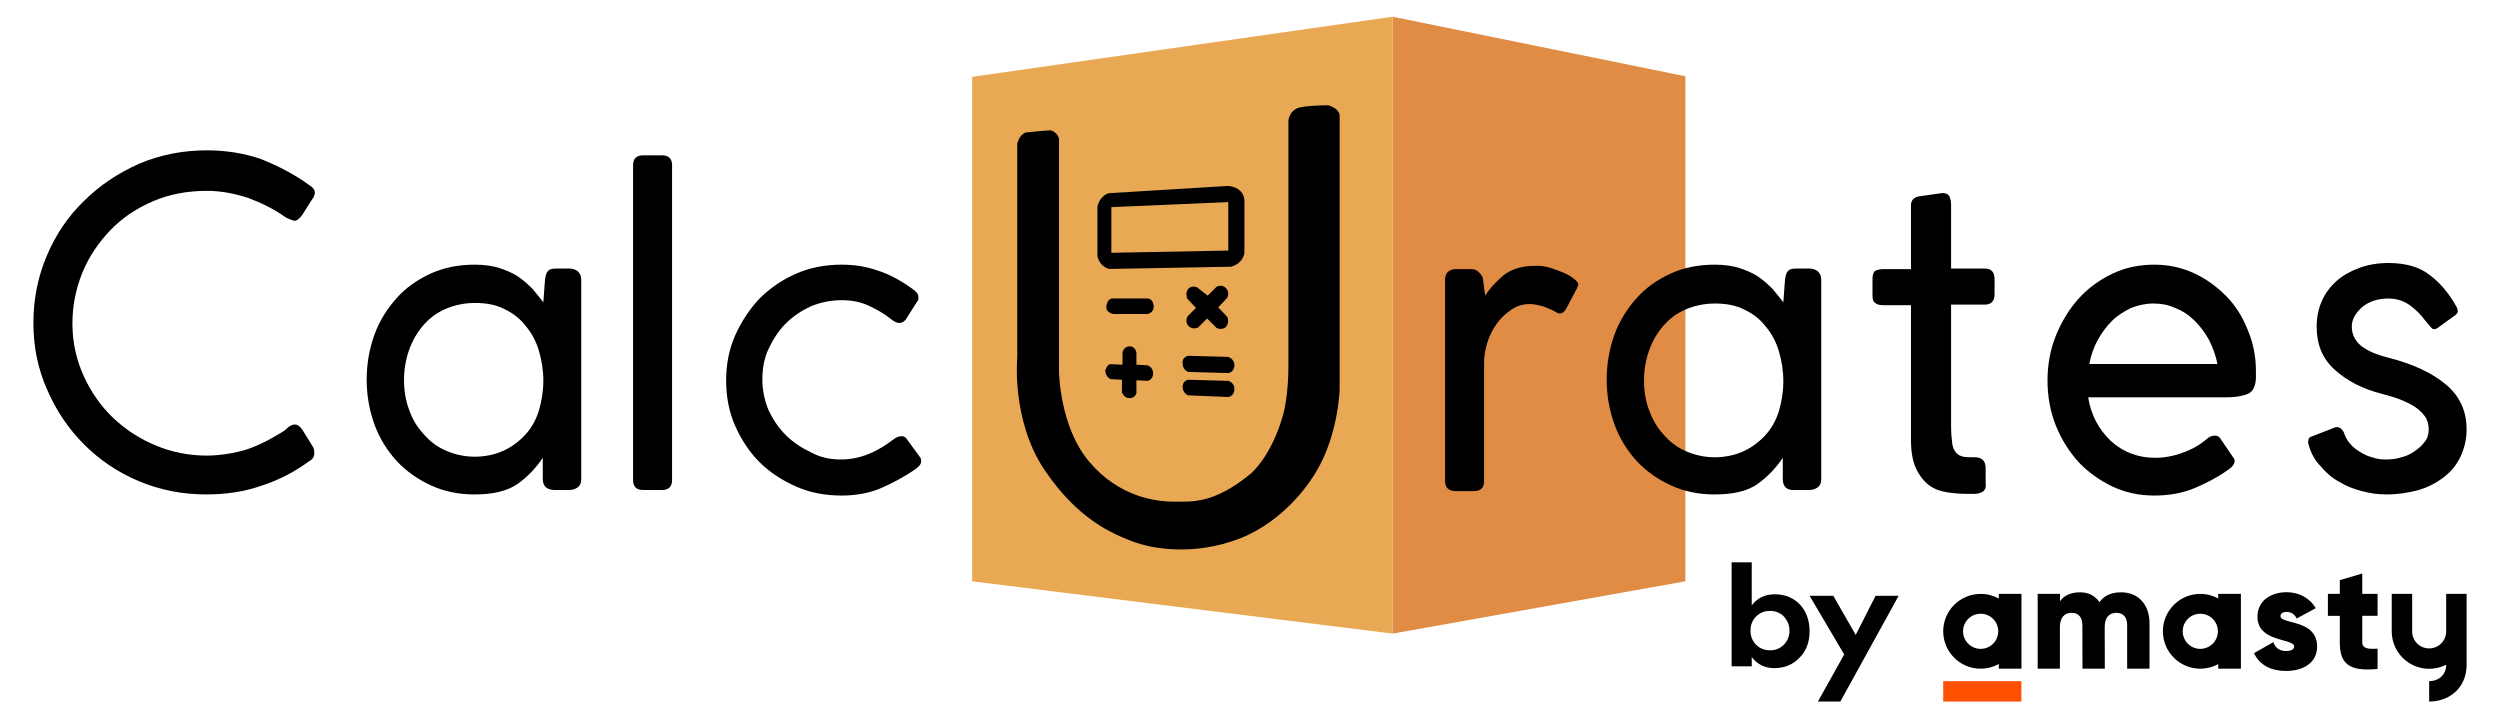 <svg width="449" height="129" viewBox="0 0 449 129" fill="none" xmlns="http://www.w3.org/2000/svg">
<path d="M302.7 104.4L250.1 113.8V3L302.7 13.7V104.4Z" fill="#E18C44"/>
<path d="M250.1 113.8L174.6 104.4V13.8L250.1 3V113.8Z" fill="#E9A854"/>
<path d="M266.338 50.126L266.738 53.117C267.439 51.92 268.54 50.724 269.941 49.528C271.343 48.332 273.344 47.734 275.847 47.734C276.748 47.734 277.648 47.834 278.549 48.133C279.45 48.432 280.251 48.731 280.951 49.03C281.652 49.329 282.253 49.727 282.753 50.126C283.253 50.525 283.454 50.824 283.454 51.123C283.454 51.223 283.354 51.422 283.253 51.721L281.252 55.509C280.951 56.007 280.551 56.306 280.151 56.306C279.85 56.306 279.65 56.206 279.55 56.107C279.45 56.007 279.25 55.907 279.15 55.907C278.649 55.608 277.949 55.309 277.148 55.01C276.347 54.811 275.546 54.612 274.746 54.612C273.545 54.612 272.444 54.911 271.443 55.608C270.442 56.306 269.541 57.104 268.84 58.1C268.14 59.097 267.539 60.194 267.139 61.489C266.738 62.785 266.538 63.981 266.538 65.277V86.409C266.538 87.605 265.938 88.203 264.737 88.203H261.434C260.232 88.203 259.532 87.605 259.532 86.409V50.126C259.532 49.628 259.732 49.129 260.032 48.83C260.433 48.531 260.833 48.332 261.333 48.332H264.236C264.837 48.332 265.237 48.531 265.537 48.83C265.838 49.129 266.338 49.628 266.338 50.126Z" fill="black"/>
<path d="M320.188 86.01V82.222C318.986 84.016 317.485 85.611 315.683 86.907C313.882 88.203 311.279 88.801 307.976 88.801C305.174 88.801 302.571 88.303 300.169 87.206C297.767 86.11 295.765 84.714 293.964 82.82C292.262 80.926 290.861 78.734 289.96 76.242C289.059 73.75 288.559 71.058 288.559 68.168C288.559 65.277 289.059 62.586 289.96 60.094C290.861 57.602 292.262 55.409 293.964 53.515C295.665 51.621 297.667 50.225 300.069 49.129C302.471 48.033 305.074 47.534 307.976 47.534C309.678 47.534 311.079 47.733 312.38 48.132C313.582 48.531 314.783 49.029 315.683 49.627C316.584 50.225 317.485 51.023 318.286 51.82C318.986 52.618 319.687 53.515 320.288 54.312L320.588 50.225C320.688 49.528 320.788 49.029 321.088 48.73C321.389 48.332 321.889 48.232 322.59 48.232H324.992C325.593 48.232 326.093 48.431 326.493 48.73C326.894 49.129 327.094 49.627 327.094 50.225V86.209C327.094 86.708 326.894 87.206 326.493 87.505C326.093 87.804 325.593 88.004 324.992 88.004H322.39C320.888 88.103 320.188 87.406 320.188 86.01ZM295.265 68.367C295.265 70.261 295.565 72.055 296.166 73.65C296.766 75.245 297.567 76.74 298.768 78.036C299.869 79.332 301.17 80.328 302.772 81.026C304.373 81.724 306.075 82.123 307.976 82.123C309.878 82.123 311.68 81.724 313.181 81.026C314.683 80.328 315.984 79.332 317.085 78.135C318.186 76.939 318.986 75.444 319.487 73.849C319.987 72.155 320.288 70.361 320.288 68.467C320.288 66.573 319.987 64.778 319.487 63.084C318.986 61.389 318.186 59.894 317.085 58.599C316.084 57.303 314.783 56.306 313.281 55.608C311.78 54.811 309.978 54.512 307.976 54.512C306.075 54.512 304.273 54.91 302.672 55.608C301.07 56.306 299.769 57.303 298.668 58.599C297.567 59.894 296.766 61.29 296.166 62.984C295.565 64.679 295.265 66.473 295.265 68.367Z" fill="black"/>
<path d="M354.719 88.701C354.519 88.701 354.319 88.701 354.119 88.701C353.918 88.701 353.718 88.701 353.418 88.701C352.117 88.701 350.816 88.602 349.614 88.402C348.413 88.203 347.312 87.804 346.412 87.106C345.511 86.409 344.71 85.412 344.109 84.116C343.509 82.82 343.209 81.126 343.209 78.933V54.811H338.304C337.603 54.811 337.103 54.711 336.803 54.412C336.402 54.212 336.302 53.714 336.302 53.016V50.026C336.302 49.328 336.502 48.83 336.803 48.63C337.203 48.431 337.704 48.331 338.304 48.331H343.209V36.868C343.209 35.971 343.709 35.473 344.61 35.274L348.814 34.675C349.514 34.675 349.915 34.875 350.115 35.274C350.315 35.672 350.415 36.171 350.415 36.769V48.232H356.421C357.622 48.232 358.222 48.83 358.222 50.126V52.817C358.222 54.113 357.622 54.711 356.421 54.711H350.415V76.441C350.415 77.836 350.515 78.833 350.615 79.63C350.715 80.428 351.016 80.926 351.316 81.325C351.716 81.724 352.117 81.923 352.617 82.023C353.118 82.122 353.818 82.122 354.619 82.122C356.02 82.122 356.621 82.82 356.621 84.116V86.807C356.821 88.003 356.12 88.602 354.719 88.701Z" fill="black"/>
<path d="M386.949 89C384.246 89 381.844 88.502 379.442 87.406C377.14 86.309 375.038 84.814 373.336 83.02C371.635 81.126 370.233 78.933 369.232 76.441C368.231 73.949 367.731 71.158 367.731 68.367C367.731 65.476 368.231 62.785 369.232 60.293C370.233 57.801 371.635 55.508 373.336 53.615C375.038 51.721 377.14 50.225 379.442 49.129C381.744 48.033 384.246 47.534 386.949 47.534C389.451 47.534 391.753 48.033 393.955 49.029C396.157 50.026 398.059 51.422 399.76 53.116C401.462 54.811 402.763 56.904 403.664 59.197C404.665 61.489 405.165 63.981 405.165 66.672V67.669C405.165 69.264 404.665 70.361 403.664 70.759C402.663 71.158 401.362 71.357 399.96 71.357H375.038C375.538 74.547 376.939 77.139 379.141 79.232C381.343 81.225 384.046 82.222 387.049 82.222C388.65 82.222 390.352 81.923 391.953 81.325C393.655 80.727 395.056 79.93 396.357 78.833C396.758 78.434 397.258 78.235 397.859 78.235C398.259 78.235 398.559 78.434 398.759 78.734L401.061 82.123C401.262 82.322 401.362 82.621 401.362 82.82C401.262 83.219 401.162 83.518 400.861 83.817C400.561 84.116 400.261 84.316 399.96 84.515C398.159 85.811 396.157 86.807 394.055 87.704C391.853 88.602 389.451 89 386.949 89ZM375.238 65.377H398.259C397.959 63.881 397.458 62.486 396.758 61.09C396.057 59.795 395.156 58.599 394.155 57.602C393.154 56.605 391.953 55.807 390.652 55.309C389.351 54.711 388.05 54.512 386.748 54.512C385.347 54.512 384.046 54.811 382.745 55.309C381.544 55.907 380.343 56.605 379.342 57.602C378.341 58.599 377.44 59.795 376.739 61.09C376.039 62.386 375.538 63.782 375.238 65.377Z" fill="black"/>
<path d="M414.674 80.029C414.574 79.731 414.474 79.431 414.574 79.132C414.574 78.734 414.774 78.534 415.074 78.435L419.178 76.84C419.578 76.641 419.979 76.641 420.379 76.939C420.779 77.239 420.98 77.637 421.08 78.036C421.38 78.833 421.88 79.531 422.481 80.129C423.081 80.727 423.782 81.126 424.483 81.525C425.183 81.923 425.984 82.123 426.685 82.322C427.385 82.522 428.086 82.522 428.587 82.522C429.487 82.522 430.388 82.422 431.289 82.123C432.19 81.923 432.991 81.525 433.691 81.026C434.392 80.528 434.992 80.029 435.493 79.332C435.993 78.734 436.193 77.936 436.193 77.139C436.193 76.242 435.993 75.444 435.493 74.747C434.992 74.049 434.392 73.55 433.691 73.052C432.89 72.554 432.09 72.155 431.089 71.756C430.088 71.358 428.987 71.058 427.886 70.759C424.283 69.862 421.48 68.367 419.278 66.374C417.076 64.38 416.075 61.788 416.075 58.698C416.075 57.004 416.375 55.509 416.976 54.113C417.576 52.718 418.477 51.522 419.578 50.525C420.679 49.528 422.081 48.73 423.682 48.133C425.283 47.534 427.085 47.235 428.987 47.235C431.99 47.235 434.492 47.933 436.294 49.329C438.195 50.724 439.797 52.618 441.198 55.11C441.298 55.309 441.398 55.509 441.398 55.808C441.498 56.007 441.298 56.306 441.098 56.505L437.795 58.898C437.395 59.197 436.994 59.197 436.694 58.898C436.394 58.499 435.993 58.1 435.593 57.602C434.792 56.505 433.891 55.608 432.79 54.811C431.689 54.014 430.388 53.615 428.987 53.615C427.085 53.615 425.484 54.113 424.182 55.21C422.981 56.306 422.381 57.403 422.381 58.698C422.381 59.496 422.581 60.194 422.981 60.891C423.382 61.489 423.882 62.087 424.583 62.486C425.183 62.885 425.984 63.284 426.785 63.583C427.586 63.882 428.386 64.081 429.087 64.28C433.391 65.377 436.794 66.972 439.296 69.065C441.799 71.158 443 73.85 443 77.139C443 78.933 442.599 80.528 441.899 82.023C441.198 83.518 440.197 84.714 438.896 85.711C437.595 86.708 436.093 87.505 434.392 88.004C432.59 88.502 430.688 88.801 428.587 88.801C427.085 88.801 425.684 88.602 424.182 88.203C422.681 87.804 421.38 87.306 420.079 86.509C418.778 85.811 417.677 84.814 416.776 83.718C415.775 82.721 415.074 81.425 414.674 80.029Z" fill="black"/>
<path d="M55.445 33.18C56.146 33.579 56.546 34.077 56.546 34.576C56.546 34.875 56.446 35.074 56.346 35.373C56.246 35.572 56.046 35.772 55.946 35.971L54.244 38.662C53.744 39.26 53.343 39.659 52.843 39.659C52.643 39.559 52.443 39.559 52.242 39.46C52.042 39.36 51.742 39.26 51.342 39.061C49.24 37.566 47.038 36.469 44.635 35.572C42.233 34.775 39.731 34.276 37.229 34.276C33.625 34.276 30.422 34.875 27.42 36.17C24.417 37.466 21.915 39.161 19.813 41.354C17.711 43.547 16.009 46.039 14.808 48.929C13.607 51.92 13.006 54.91 13.006 58.1C13.006 61.489 13.707 64.579 15.008 67.469C16.309 70.36 18.111 72.952 20.313 75.045C22.515 77.138 25.117 78.833 28.02 80.029C30.923 81.225 33.926 81.823 37.129 81.823C39.23 81.823 41.232 81.524 43.234 81.026C45.236 80.527 47.438 79.531 49.94 78.035C50.441 77.736 51.041 77.437 51.542 76.939C52.042 76.44 52.543 76.241 52.943 76.241C53.443 76.241 53.844 76.54 54.344 77.238L56.246 80.328C56.446 80.727 56.446 81.125 56.446 81.424C56.446 82.022 56.146 82.521 55.545 82.82C52.943 84.714 50.14 86.209 47.038 87.206C43.935 88.302 40.632 88.8 37.028 88.8C32.724 88.8 28.721 88.003 24.917 86.408C21.114 84.813 17.911 82.621 15.108 79.829C12.306 77.038 10.104 73.749 8.502 70.061C6.801 66.273 6 62.286 6 58C6 53.714 6.801 49.727 8.402 45.939C10.004 42.151 12.206 38.862 15.108 36.071C17.911 33.28 21.214 31.087 25.017 29.392C28.821 27.797 32.825 27 37.129 27C40.532 27 43.835 27.498 46.938 28.595C49.94 29.791 52.843 31.286 55.445 33.18Z" fill="black"/>
<path d="M97.483 86.01V82.222C96.282 84.016 94.781 85.611 92.979 86.907C91.078 88.203 88.575 88.801 85.272 88.801C82.47 88.801 79.867 88.302 77.465 87.206C75.063 86.109 73.061 84.714 71.259 82.82C69.558 80.926 68.157 78.733 67.256 76.241C66.355 73.749 65.855 71.058 65.855 68.167C65.855 65.277 66.355 62.585 67.256 60.093C68.157 57.601 69.558 55.408 71.259 53.515C72.961 51.621 74.963 50.225 77.365 49.129C79.767 48.032 82.37 47.534 85.272 47.534C86.974 47.534 88.375 47.733 89.676 48.132C90.877 48.531 92.079 49.029 92.979 49.627C93.88 50.225 94.781 51.023 95.582 51.82C96.282 52.617 96.983 53.515 97.584 54.312L97.884 50.225C97.984 49.528 98.084 49.029 98.384 48.73C98.684 48.331 99.185 48.232 99.886 48.232H102.288C102.888 48.232 103.389 48.431 103.789 48.73C104.19 49.129 104.39 49.627 104.39 50.225V86.209C104.39 86.707 104.19 87.206 103.789 87.505C103.389 87.804 102.888 88.003 102.288 88.003H99.686C98.184 88.003 97.483 87.306 97.483 86.01ZM72.561 68.267C72.561 70.161 72.861 71.955 73.462 73.55C74.062 75.245 74.863 76.64 76.064 77.936C77.165 79.232 78.466 80.228 80.067 80.926C81.669 81.624 83.371 82.023 85.272 82.023C87.174 82.023 88.976 81.624 90.477 80.926C91.978 80.228 93.28 79.232 94.381 78.035C95.482 76.839 96.282 75.344 96.783 73.749C97.283 72.055 97.584 70.261 97.584 68.367C97.584 66.473 97.283 64.679 96.783 62.984C96.282 61.289 95.482 59.794 94.381 58.498C93.38 57.203 92.079 56.206 90.577 55.508C89.076 54.711 87.274 54.412 85.272 54.412C83.371 54.412 81.569 54.81 79.967 55.508C78.366 56.206 77.065 57.203 75.964 58.498C74.863 59.794 74.062 61.19 73.462 62.884C72.861 64.579 72.561 66.373 72.561 68.267Z" fill="black"/>
<path d="M120.705 29.691V86.209C120.705 87.405 120.105 88.003 118.903 88.003H115.5C114.299 88.003 113.699 87.405 113.699 86.209V29.691C113.699 28.495 114.299 27.897 115.5 27.897H118.903C120.105 27.897 120.705 28.495 120.705 29.691Z" fill="black"/>
<path d="M151.032 82.521C152.634 82.521 154.335 82.222 156.037 81.524C157.739 80.826 159.14 79.929 160.441 78.933C160.942 78.534 161.442 78.335 161.942 78.335C162.343 78.335 162.643 78.534 162.843 78.833L165.245 82.122C165.446 82.322 165.446 82.621 165.446 82.82C165.446 83.219 165.245 83.518 164.945 83.817C164.645 84.116 164.345 84.315 164.044 84.515C162.243 85.711 160.241 86.807 158.139 87.704C156.037 88.601 153.635 89 151.133 89C148.23 89 145.527 88.502 143.025 87.405C140.523 86.309 138.221 84.814 136.419 83.019C134.617 81.225 133.116 78.933 132.015 76.441C130.914 73.949 130.414 71.158 130.414 68.367C130.414 65.476 130.914 62.785 132.015 60.293C133.116 57.801 134.617 55.508 136.419 53.614C138.321 51.72 140.523 50.225 143.025 49.129C145.527 48.032 148.33 47.534 151.133 47.534C153.335 47.534 155.436 47.833 157.438 48.531C159.44 49.129 161.542 50.225 163.644 51.72C164.545 52.319 164.945 52.817 164.945 53.315C164.945 53.415 164.945 53.614 164.945 53.714C164.945 53.913 164.845 54.013 164.745 54.113L162.543 57.601V57.502C162.343 57.801 161.942 58 161.442 58C161.142 58 160.641 57.801 160.141 57.402C158.94 56.405 157.538 55.608 156.037 54.91C154.536 54.212 152.934 53.913 151.133 53.913C149.231 53.913 147.329 54.312 145.627 55.01C143.926 55.807 142.425 56.804 141.123 58.1C139.822 59.396 138.821 60.99 138.021 62.685C137.22 64.38 136.92 66.273 136.92 68.167C136.92 70.061 137.32 71.955 138.021 73.65C138.821 75.344 139.822 76.839 141.123 78.135C142.425 79.431 143.926 80.428 145.627 81.225C147.229 82.122 149.031 82.521 151.032 82.521Z" fill="black"/>
<path d="M199.7 53.6H206.1C206.1 53.6 207.2 53.6 207.2 55.1C207.2 56.2 206.1 56.4 206.1 56.4H200.1C199.6 56.4 199.1 56.1 198.8 55.7C198.7 55.5 198.7 55.2 198.7 54.9C198.8 54.8 198.8 53.8 199.7 53.6Z" fill="black"/>
<path d="M201.6 65.5V63.3C201.6 63.3 201.8 62.2 202.9 62.2C204 62.2 204.1 63.4 204.1 63.4V65.5L206 65.6C206 65.6 207.1 65.8 207.1 67.1C207.1 67.1 207.1 68.2 206.1 68.4L204.1 68.3V70.6C204.1 70.6 203.9 71.5 202.9 71.5C202 71.6 201.5 70.5 201.5 70.5V68.2L199.5 68.1C199.5 68.1 198.6 67.8 198.5 66.6C198.5 66.6 198.7 65.7 199.3 65.4L201.6 65.5Z" fill="black"/>
<path d="M213.399 63.9C213.399 63.9 220.499 64.1 220.599 64.1C220.599 64.1 221.799 64.5 221.699 65.7C221.599 66.9 220.599 67 220.599 67L213.399 66.8C213.399 66.8 212.499 66.5 212.399 65.4C212.199 64.1 213.399 63.9 213.399 63.9Z" fill="black"/>
<path d="M213.399 68.2C213.399 68.2 220.5 68.4 220.6 68.4C220.7 68.4 221.799 68.8 221.699 70C221.599 71.2 220.6 71.3 220.6 71.3L213.399 71C213.399 71 212.499 70.7 212.399 69.6C212.299 68.4 213.399 68.2 213.399 68.2Z" fill="black"/>
<path d="M216.899 53.1L218.499 51.5C218.499 51.5 219.599 50.9 220.299 51.9C220.299 51.9 220.899 52.5 220.399 53.5L218.799 55.2L220.399 56.9C220.399 56.9 220.899 57.8 220.199 58.7C220.199 58.7 219.499 59.4 218.499 58.9L216.799 57.2L215.199 58.8C215.199 58.8 214.299 59.3 213.499 58.6C212.699 57.8 213.299 56.8 213.299 56.8L214.799 55.3L213.199 53.6C213.199 53.6 212.799 52.4 213.499 51.8C214.199 51.2 214.999 51.6 214.999 51.6L216.899 53.1Z" fill="black"/>
<path d="M220.5 33.4L199.1 34.7C197.4 35.3 197.1 37.1 197.1 37.1V46C197.6 48.1 199.3 48.3 199.3 48.3L221.1 47.9C223.5 47.2 223.5 45.3 223.5 45.3V35.9C223.2 33.4 220.5 33.4 220.5 33.4ZM220.6 45L199.6 45.4V37.2L220.6 36.3V45Z" fill="black"/>
<path d="M182.8 25.6C182.8 25.6 183 24.3 184.2 23.8C184.2 23.8 186.9 23.5 188.7 23.4C188.7 23.4 189.9 23.7 190.2 24.9V66.8C190.2 66.8 190.3 76.6 195.6 82.9C200.9 89.2 207.5 90.1 210.8 90.1C214.1 90.1 218 90.5 224.6 85.1C224.6 85.1 228.4 82 230.5 74.3C230.5 74.3 231.4 71.1 231.4 65.7V21.7C231.4 21.7 231.5 19.8 233.4 19.3C235.3 18.9 238.5 18.9 238.5 18.9C238.5 18.9 240.3 19.3 240.6 20.6V69.9C240.6 69.9 240.4 79.1 235.5 86.1C235.5 86.1 230.9 93.5 222.7 96.7C214.4 99.9 206.9 98.6 203.3 97.2C199.7 95.8 193.6 93.3 187.6 84.4C181.6 75.5 182.7 64.2 182.7 64.2V25.6H182.8Z" fill="black"/>
<path fill-rule="evenodd" clip-rule="evenodd" d="M429.557 106.664H433.223V113.401C433.223 115.09 434.588 116.454 436.278 116.454C437.969 116.454 439.334 115.09 439.334 113.401V106.664H443V113.401V113.503V119.405V119.609H442.997C442.898 123.558 439.917 126 436.278 126V122.336C437.969 122.336 439.334 121.217 439.334 119.405V119.383C438.417 119.853 437.378 120.118 436.278 120.118C432.605 120.118 429.612 117.16 429.558 113.503H429.557V113.401V106.664ZM386.05 120.097V111.915C386.05 108.577 384.034 106.379 380.958 106.379C379.043 106.379 377.821 107.071 377.068 108.15C376.314 107.03 375.153 106.379 373.564 106.379C371.772 106.379 370.59 107.071 369.979 107.987V106.664H365.967V120.097H369.959V112.587C369.959 110.999 370.713 110.063 372.057 110.063C373.34 110.063 373.992 110.918 373.992 112.261L374.012 120.097H378.025L378.005 112.587C378.005 110.999 378.758 110.063 380.102 110.063C381.386 110.063 382.037 110.918 382.037 112.261V120.097H386.05ZM410.574 120.504C413.466 120.504 416.154 119.181 416.154 116.108C416.154 112.928 413.436 112.213 411.494 111.703C410.415 111.419 409.576 111.198 409.576 110.653C409.576 110.165 410.003 109.9 410.696 109.9C411.572 109.9 412.122 110.388 412.488 111.081L415.91 109.228C414.79 107.335 412.855 106.379 410.696 106.358C407.905 106.358 405.441 107.844 405.441 110.755C405.441 113.726 408.068 114.459 410.078 115.019C411.168 115.323 412.02 115.56 412.02 116.088C412.02 116.637 411.531 116.922 410.574 116.922C409.392 116.922 408.639 116.352 408.292 115.335L404.809 117.309C405.868 119.487 407.905 120.504 410.574 120.504ZM424.261 115.335V110.612V110.592H427.011V106.664H424.261V103L420.228 104.201V106.664H418.089V110.612H420.228V115.355C420.228 119.1 421.756 120.667 427.011 120.138V116.495C425.259 116.596 424.261 116.495 424.261 115.335ZM398.393 106.664H402.467V120.097H398.393V119.277C397.437 119.8 396.34 120.097 395.175 120.097C391.468 120.097 388.454 117.085 388.454 113.381C388.454 109.676 391.468 106.664 395.175 106.664C396.34 106.664 397.437 106.961 398.393 107.484V106.664ZM395.175 116.535C393.423 116.535 392.018 115.131 392.018 113.381C392.018 111.63 393.423 110.226 395.175 110.226C396.927 110.226 398.332 111.63 398.332 113.381C398.332 115.131 396.906 116.535 395.175 116.535ZM363.054 106.664H358.98V107.5C358.015 106.967 356.904 106.664 355.722 106.664C352.015 106.664 349 109.676 349 113.381C349 117.085 352.015 120.097 355.722 120.097C356.903 120.097 358.015 119.791 358.98 119.254V120.097H363.054V106.664ZM352.564 113.381C352.564 115.131 353.99 116.535 355.722 116.535C357.473 116.535 358.879 115.131 358.879 113.381C358.879 111.63 357.473 110.226 355.722 110.226C353.99 110.226 352.564 111.63 352.564 113.381Z" fill="black"/>
<path d="M363.039 122.336H349V126H363.039V122.336Z" fill="#FF4F00"/>
<path d="M314.613 101V108.724C315.629 107.397 316.984 106.734 318.79 106.734C320.597 106.734 322.177 107.397 323.306 108.613C324.435 109.829 325 111.487 325 113.367C325 115.246 324.436 116.905 323.194 118.121C322.065 119.337 320.484 120 318.677 120C316.984 120 315.629 119.337 314.613 118.01V119.668H311V101H314.613ZM320.371 110.714C319.694 110.05 318.903 109.719 317.887 109.719C316.871 109.719 316.081 110.05 315.403 110.714C314.726 111.377 314.387 112.261 314.387 113.256C314.387 114.251 314.726 115.136 315.403 115.799C316.081 116.462 316.871 116.794 317.887 116.794C318.903 116.794 319.694 116.462 320.371 115.799C321.048 115.136 321.387 114.251 321.387 113.256C321.387 112.261 321.048 111.487 320.371 110.714Z" fill="black"/>
<path d="M326.496 126L331.216 117.543L325 107H329.259L333.288 114.029L336.856 107H341L330.525 126H326.496Z" fill="black"/>
</svg>
